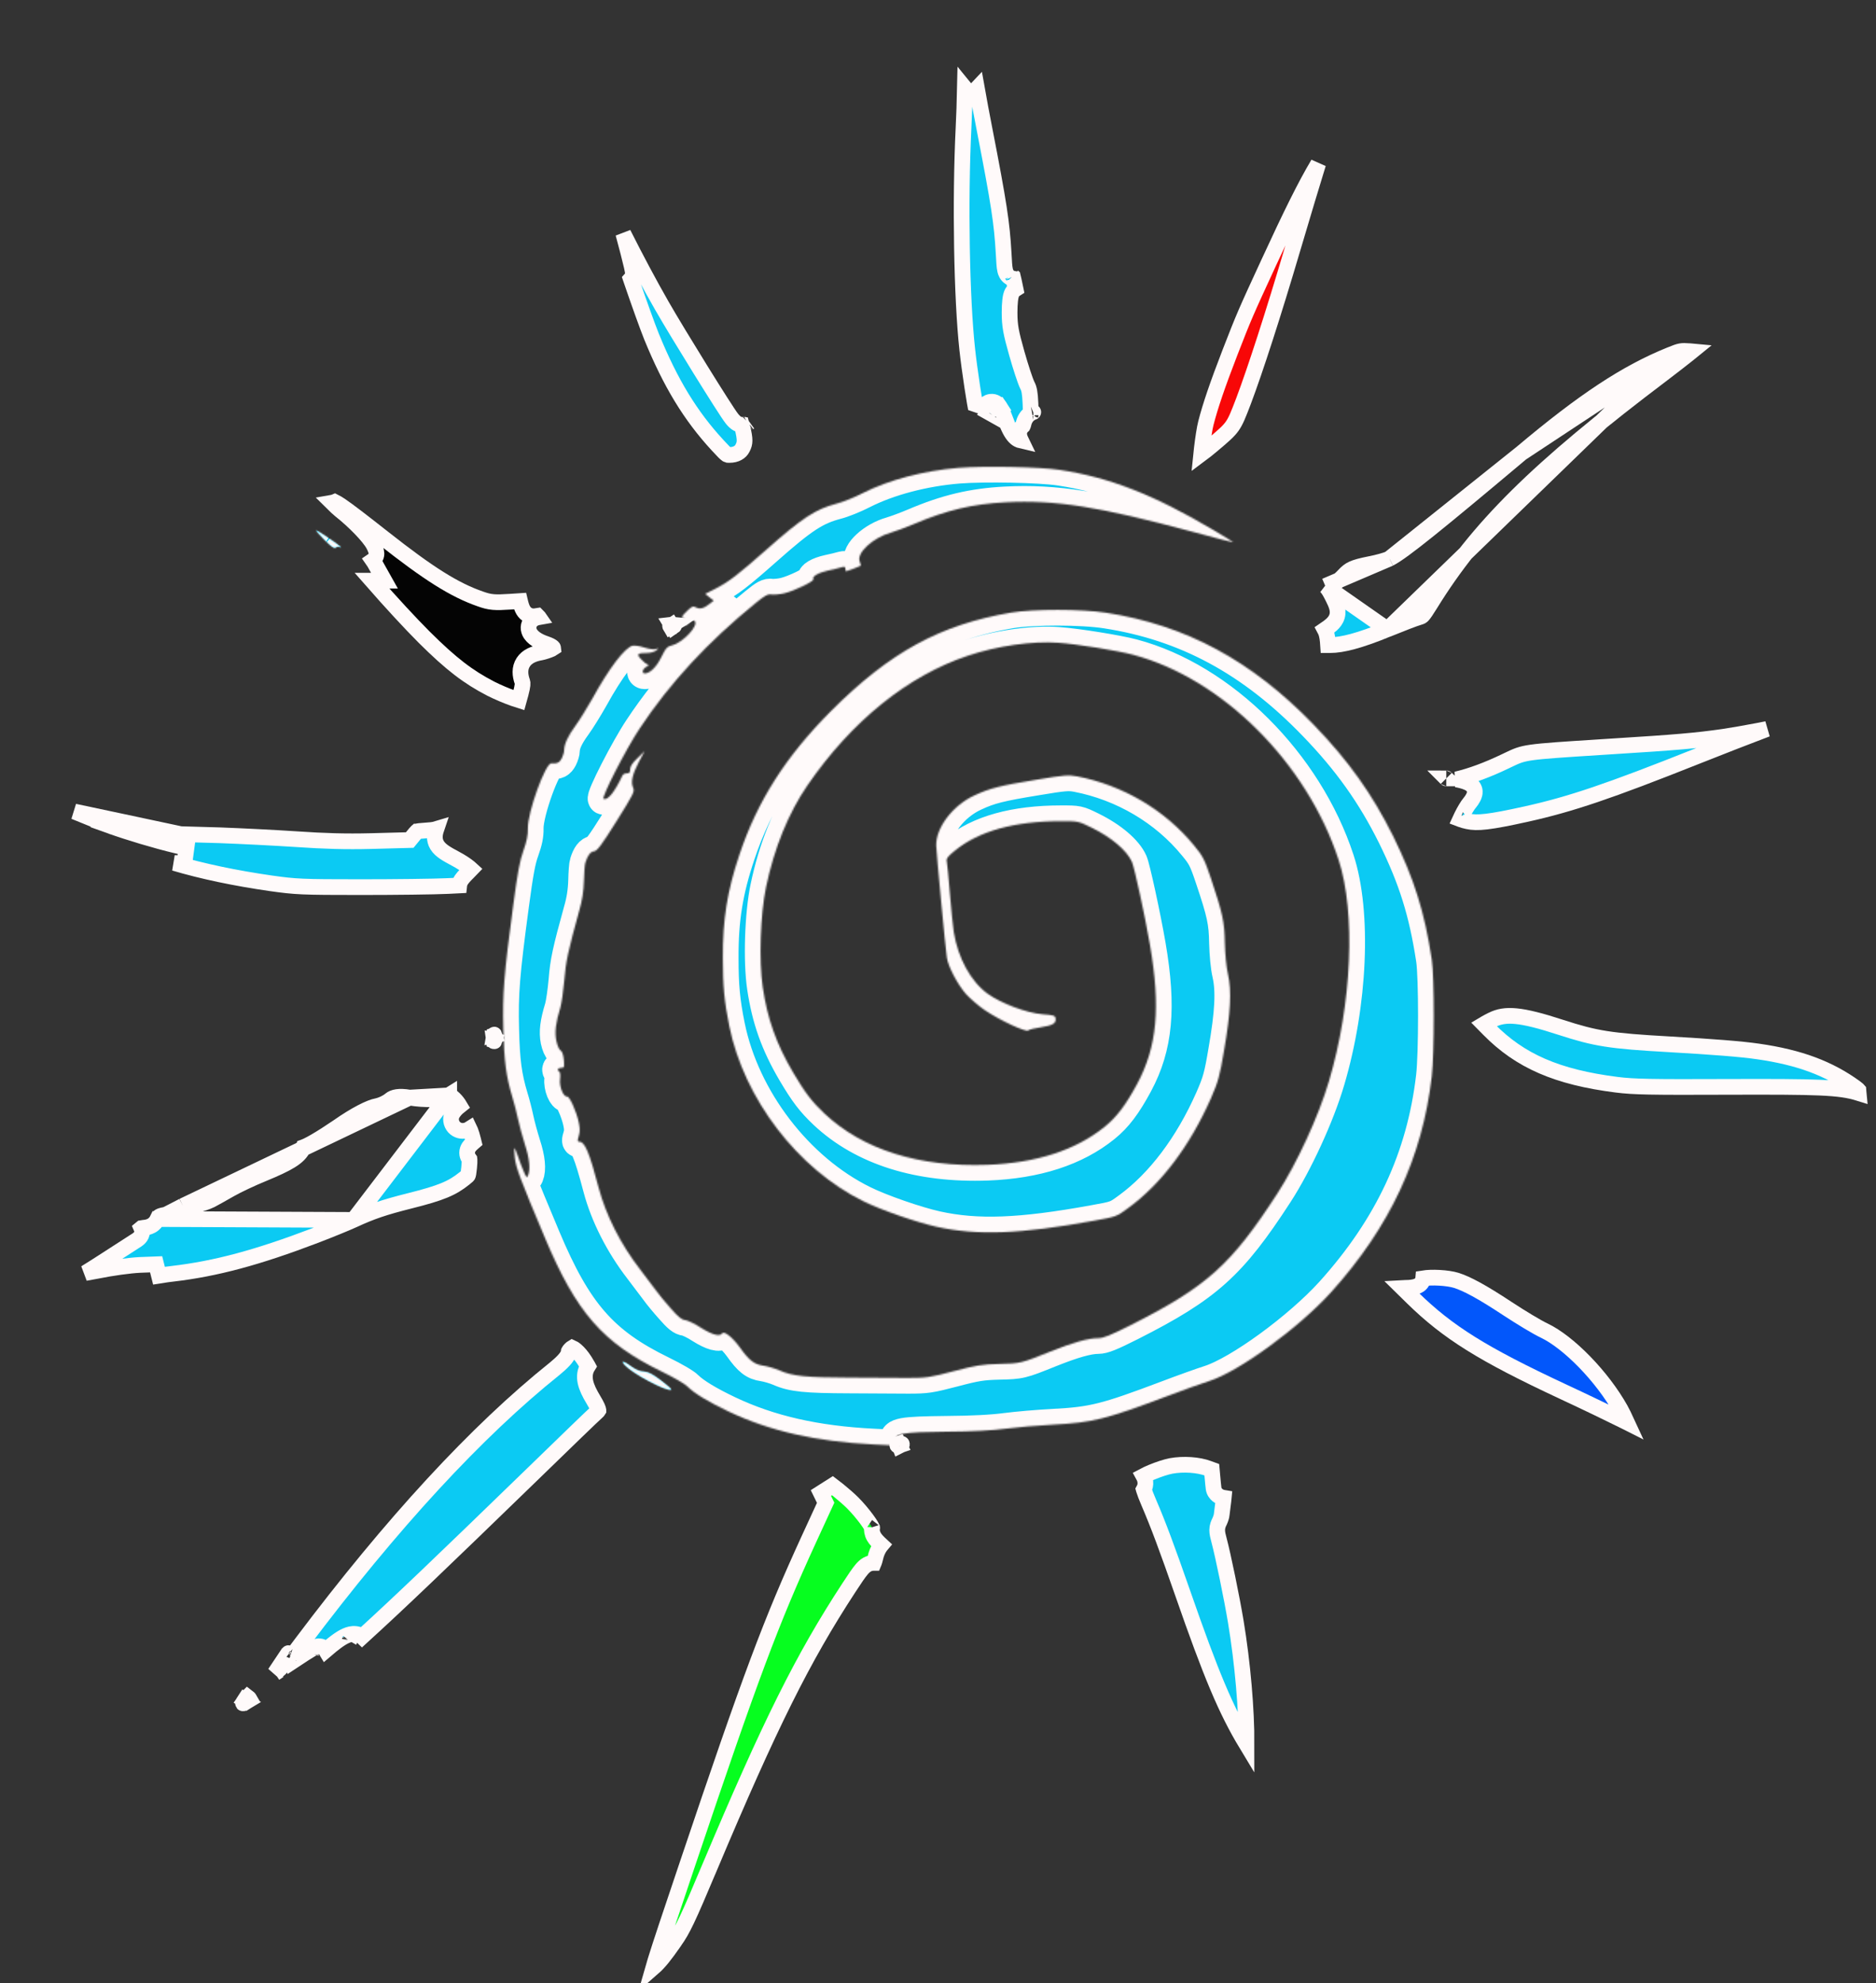 <svg width="1194" height="1262" viewBox="0 0 1194 1262" fill="none" xmlns="http://www.w3.org/2000/svg">
<rect x="0" y="0" width="1194" height="1262" fill="#333333" stroke="none"/>
<path d="M636.646 259.428C637.25 260.411 637.902 261.906 638.437 263.192C639.056 264.68 639.728 266.415 640.339 268.044C642.501 273.807 644.492 276.932 646.427 278.616C647.388 279.452 648.466 280.046 649.853 280.366C649.334 279.295 648.681 277.768 648.646 276.144C648.621 274.956 648.908 273.785 649.538 272.721C650 271.939 650.562 271.364 651.013 270.966C651.028 270.937 651.044 270.904 651.062 270.865C651.138 270.703 651.216 270.504 651.287 270.284C651.358 270.065 651.41 269.856 651.443 269.679L651.459 269.597L651.477 269.515C652.012 267.105 653.484 264.403 656.043 262.935C656.046 262.689 656.046 262.402 656.042 262.066C656.028 260.807 655.963 259.129 655.862 256.817L655.862 256.811C655.564 249.755 654.968 247.269 653.946 245.353L653.915 245.295L653.886 245.236C653.14 243.746 652.029 240.624 650.895 237.173C649.71 233.567 648.364 229.174 647.146 224.859C643.404 211.609 642.558 207.287 642.558 198.8C642.558 195.918 642.688 193.303 642.913 191.264C643.024 190.257 643.169 189.288 643.363 188.456C643.459 188.045 643.59 187.562 643.778 187.079C643.914 186.728 644.291 185.796 645.122 184.964C645.353 184.734 645.777 184.326 646.379 183.945C646.351 183.81 646.324 183.677 646.297 183.546C645.851 181.381 645.511 179.732 645.223 178.441C645.131 178.029 645.049 177.676 644.976 177.373C644.285 177.245 643.467 176.992 642.686 176.498C640.689 175.233 640.033 173.239 639.755 172.116C639.458 170.918 639.298 169.434 639.17 167.784C639.036 166.065 638.914 163.826 638.765 160.972C637.686 141.953 635.848 129.747 626.65 82.455C624.711 72.491 623.109 63.942 621.767 56.364C621.314 56.844 620.66 57.356 619.755 57.676C617.059 58.629 615.052 57.091 614.364 56.362C614.278 56.27 614.197 56.178 614.122 56.087C613.942 64.535 613.614 73.933 613.252 81.246C610.96 128.177 612.066 189.997 615.628 222.455L615.629 222.464L615.63 222.474C616.269 228.515 617.556 237.905 618.752 245.829C619.349 249.785 619.917 253.336 620.364 255.888C620.444 256.344 620.519 256.762 620.588 257.14C621.274 257.375 622.051 257.643 622.863 257.923C623.09 258.001 623.319 258.081 623.55 258.16L625.762 258.884C626.093 258.466 626.457 258.023 626.81 257.652C626.819 257.643 626.829 257.633 626.84 257.621C627.154 257.288 628.435 255.93 630.48 255.666C633.327 255.299 635.041 257.161 635.523 257.742C636.012 258.329 636.424 259.043 636.646 259.428ZM636.646 259.428C636.623 259.39 636.599 259.352 636.576 259.316L632.358 262M636.646 259.428C636.646 259.428 636.647 259.429 636.647 259.429C636.66 259.452 636.673 259.474 636.685 259.495L632.358 262M632.358 262C632.685 262.514 633.164 263.551 633.705 264.837L629.358 262.4C631.158 260.1 631.258 260.1 632.358 262ZM634.052 264.548C634.051 264.55 634.049 264.551 634.047 264.553C634.057 264.543 634.059 264.54 634.052 264.548ZM655.97 264.196C655.97 264.196 655.971 264.194 655.972 264.189C655.971 264.194 655.97 264.196 655.97 264.196ZM657.631 262.235C657.671 262.219 657.688 262.211 657.687 262.211C657.686 262.211 657.666 262.219 657.631 262.235ZM644.505 175.727C644.505 175.727 644.506 175.73 644.508 175.734C644.506 175.729 644.505 175.727 644.505 175.727Z" fill="#0BCAF3" stroke="#FFFAFA" stroke-width="10"/>
<path d="M822.764 158.078C829.981 133.752 835.106 116.713 838.984 104.175C830.797 117.947 821.815 136.043 807.499 167.094L807.498 167.096C792.524 199.538 791.868 201.04 782.82 224.308C774.839 244.959 770.227 258.532 767.503 269.234L767.5 269.248L767.496 269.262C766.692 272.343 765.649 279.084 764.911 285.382C764.77 286.594 764.641 287.77 764.53 288.878C766.479 287.43 768.819 285.566 771.536 283.277L771.544 283.27C778.85 277.139 781.953 274.424 784.227 271.212C786.506 267.991 788.058 264.122 791.482 255.129C798.916 235.403 810.374 200.047 822.763 158.084L822.764 158.078Z" fill="#F80707" stroke="#FFFAFA" stroke-width="10"/>
<path d="M421.218 194.483C413.275 180.626 404.633 164.393 396.685 148.581C397.861 152.93 398.931 156.959 399.83 160.438C400.781 164.117 401.551 167.224 402.055 169.459C402.304 170.563 402.506 171.532 402.629 172.277C402.688 172.63 402.752 173.065 402.779 173.491C402.791 173.684 402.808 174.062 402.763 174.507C402.741 174.727 402.689 175.125 402.537 175.595C402.429 175.933 402.151 176.694 401.477 177.442C401.691 178.071 401.908 178.706 402.126 179.344C406.662 192.602 411.945 207.403 414.691 214.22C426.816 243.891 439.425 264.543 456.733 283.31L456.738 283.316L456.744 283.321C460.187 287.078 461.646 288.533 462.597 289.193C462.898 289.402 463.004 289.424 463.03 289.429C463.032 289.43 463.033 289.43 463.035 289.43C463.148 289.457 463.415 289.5 464.258 289.5C468.593 289.5 471.384 287.621 472.566 285.204L472.595 285.145L472.625 285.087C473.515 283.381 473.867 282.076 473.883 280.389C473.901 278.487 473.495 275.921 472.421 271.667C472.291 271.19 472.173 270.759 472.065 270.369C471.414 270.332 470.721 270.191 469.996 269.898C468.889 269.45 468.061 268.772 467.497 268.238C466.92 267.693 466.379 267.067 465.888 266.466L465.875 266.45L465.862 266.434C464.721 265.016 461.959 260.811 458.526 255.443C454.997 249.924 450.541 242.821 445.883 235.31C436.581 220.305 426.415 203.566 421.218 194.483ZM476.452 269.113C476.453 269.113 476.449 269.115 476.441 269.12C476.448 269.116 476.452 269.113 476.452 269.113Z" fill="#0BCAF3" stroke="#FFFAFA" stroke-width="10"/>
<path d="M1063.15 225.73L1063.16 225.723C1066.59 224.311 1068.23 223.743 1069.68 223.486C1071.06 223.242 1072.51 223.238 1075.67 223.485L1075.68 223.486L1075.7 223.487C1076.07 223.513 1076.41 223.541 1076.73 223.571C1076.08 224.1 1075.36 224.674 1074.59 225.289C1070.33 228.682 1064.47 233.231 1058.04 238.115C978.771 297.941 940.291 335.886 910.307 384.468C907.677 388.695 906.426 390.54 905.488 391.54C904.949 392.114 904.668 392.307 903.399 392.688C901.881 393.097 898.816 394.224 895.377 395.545C891.726 396.947 887.294 398.71 882.974 400.469L1063.15 225.73ZM1063.15 225.73L1063.13 225.736M1063.15 225.73L1063.13 225.736M1063.13 225.736C1035.14 237.048 1008.01 254.864 968.278 288.325L968.275 288.328M1063.13 225.736L968.275 288.328M968.275 288.328C941.326 310.976 922.486 326.635 909.4 337.137C896.481 347.504 888.784 353.17 884.339 355.449L884.317 355.461M968.275 288.328L884.317 355.461M884.317 355.461L884.294 355.472M884.317 355.461L884.294 355.472M884.294 355.472C883.1 356.069 881.075 356.705 879.129 357.244C877.027 357.825 874.504 358.43 872.019 358.907C866.284 360.054 863.101 360.915 860.833 361.949C858.779 362.886 857.301 364.046 855.234 366.288L855.22 366.304L855.205 366.32C853.567 368.067 851.949 369.547 850.099 370.654C848.189 371.796 846.273 372.398 844.2 372.729C844.001 372.767 843.771 372.827 843.516 372.908M884.294 355.472L843.516 372.908M843.516 372.908C843.677 373.043 843.836 373.188 843.994 373.341C844.937 374.258 845.655 375.344 846.261 376.376C846.877 377.426 847.549 378.726 848.315 380.235L848.322 380.249L848.33 380.264C849.331 382.267 850.237 384.198 850.773 385.995C851.333 387.868 851.626 390.02 850.949 392.291C850.285 394.519 848.887 396.18 847.449 397.489C846.275 398.558 844.823 399.614 843.216 400.702C843.466 401.165 843.673 401.635 843.847 402.095C844.676 404.29 845.055 407.151 845.269 410.5H846.558C854.411 410.5 865.332 407.645 882.973 400.469L843.516 372.908Z" fill="#0BCAF3" stroke="#FFFAFA" stroke-width="10"/>
<path d="M238.953 354.835C238.62 355.444 238.103 356.092 237.352 356.606C237.683 357.073 237.973 357.52 238.21 357.94L238.214 357.947L238.218 357.954L240.518 362.054L244.695 369.5H236.749C248.968 383.429 261.242 396.713 269.989 405.46C287.155 422.527 297.945 430.761 312.433 438.248C316.772 440.44 322.223 442.732 326.694 444.347C328.031 444.83 329.242 445.238 330.281 445.56C330.604 444.413 330.962 443.102 331.321 441.733L331.321 441.731C332.905 435.695 332.702 434.657 332.432 433.834C330.963 429.744 330.51 425.181 333.089 421.288C335.564 417.553 339.895 415.905 344.298 415.174C345.969 414.864 349.01 413.87 350.922 413.023C351.43 412.741 351.788 412.526 352.045 412.355C352.03 412.22 352.006 412.16 351.999 412.145L351.999 412.144C351.99 412.124 351.947 412.02 351.74 411.825C351.218 411.333 349.991 410.564 347.263 409.639C344.915 408.855 342.848 407.878 341.177 406.762C339.633 405.731 337.917 404.242 337.017 402.225C336.532 401.138 336.192 399.674 336.552 398.048C336.924 396.368 337.914 395.104 339.033 394.269C340.197 393.4 341.553 392.941 342.886 392.71C342.851 392.662 342.818 392.615 342.784 392.57C342.502 392.187 342.298 391.971 342.175 391.856C342.136 391.862 342.09 391.87 342.037 391.882C341.012 392.112 339.55 392.342 337.974 392.01C336.154 391.627 334.714 390.62 333.673 389.282C332.759 388.107 332.203 386.743 331.807 385.54C331.507 384.629 331.233 383.599 330.968 382.472L324.584 382.889L324.579 382.89C319.957 383.188 316.731 383.318 313.959 383.082C311.022 382.832 308.752 382.188 306.013 381.222C289.164 375.426 272.703 364.959 243.964 342.328C230.071 331.394 221.97 325.164 217.079 321.832C215.109 320.489 213.862 319.759 213.094 319.383C212.56 319.607 211.988 319.784 211.374 319.891C213.464 321.97 215.283 323.656 216.568 324.685C221.004 328.183 225.589 332.381 229.377 336.299C233.032 340.079 236.387 344.046 237.91 347.024L237.92 347.044L237.93 347.064C238.419 348.043 238.897 349.101 239.199 350.025C239.32 350.398 239.568 351.196 239.594 352.106C239.606 352.498 239.613 353.629 238.953 354.835Z" fill="#040404" stroke="#FFFAFA" stroke-width="10"/>
<mask id="path-6-inside-1" fill="white">
<path d="M610.058 297.7C587.858 299.5 565.558 305.4 549.058 313.8C543.858 316.5 536.358 319.5 532.358 320.5C519.058 324 510.658 329.5 488.058 349.5C469.858 365.6 463.658 370.4 455.158 374.7L448.858 377.9L451.558 380.1L454.258 382.2L451.558 384.3C447.858 387.2 445.458 387.8 442.958 386.5C441.158 385.5 440.358 385.8 437.458 388.6C433.458 392.4 433.358 393.1 436.158 394C438.058 394.6 438.158 394.8 436.458 396.6C434.058 399.2 435.858 399 438.758 396.3C440.458 394.7 441.358 394.4 442.158 395.2C444.858 397.9 434.958 408.6 428.158 410.5C424.558 411.4 423.858 412.2 420.858 418.2C417.858 424.4 413.658 428.5 410.358 428.5C408.258 428.5 408.958 425.6 411.258 424.4C413.058 423.4 413.158 423.1 412.058 422.7C411.258 422.5 409.358 421 407.958 419.4C404.958 416.2 405.658 415.5 411.958 415.5C413.958 415.5 416.558 414.8 417.658 413.9C419.458 412.4 419.458 412.4 417.258 413C416.058 413.4 412.758 412.9 409.958 412C407.258 411.1 403.858 410.6 402.558 410.9C397.658 412.1 387.658 425.2 377.158 444.3C373.658 450.5 368.758 458.4 366.258 461.8C361.558 468.2 359.158 473.3 359.058 477.3C359.058 478.6 358.358 480.9 357.558 482.5C356.058 485.3 354.758 486 350.958 485.7C347.158 485.4 335.758 516.9 335.958 527.1C336.058 531.5 335.258 535.3 333.158 541.2C330.858 547.4 329.458 555.1 326.658 576C320.758 619.9 319.758 632.5 320.358 655C320.858 675.4 322.158 685 326.058 698C327.258 701.8 328.858 708.1 329.658 711.9C330.458 715.8 332.458 723.1 334.058 728.2C337.058 737.4 337.658 744.1 336.058 748C335.358 749.7 335.058 749.4 333.358 745.5C332.258 743 330.558 738.6 329.658 735.7C328.658 732.9 327.658 730.5 327.458 730.5C327.158 730.5 327.258 733.3 327.658 736.7C328.358 743 331.058 750.2 346.758 787.5C366.858 835.3 383.658 854.5 421.258 872.8C428.658 876.4 435.958 880.6 437.558 882.3C441.858 886.6 450.958 892.1 463.558 898.1C489.858 910.6 519.258 917.3 555.858 919.1L570.158 919.8L569.858 917C569.358 912.1 573.758 911.3 602.558 911C619.258 910.9 631.758 910.2 640.058 909.1C646.958 908.2 660.658 907 670.558 906.5C695.558 905.2 703.858 903.1 742.558 888.5C753.058 884.5 765.158 880.2 769.558 878.8C788.458 872.8 826.458 845.1 847.158 822.3C884.658 780.7 905.258 736.6 911.258 685C912.958 670.2 912.958 621.6 911.258 610.5C906.658 580.3 900.058 559.2 886.658 532C873.558 505.6 858.158 483.9 836.158 461.2C796.658 420.3 754.658 397.7 703.958 389.9C688.558 387.5 657.558 387.5 643.558 389.8C598.358 397.5 566.458 414.9 528.958 452.4C500.158 481.3 482.058 509.6 470.558 544C462.858 567 459.958 585 460.058 609.5C460.058 627.2 460.958 637.2 464.158 652.9C473.558 699.2 507.658 743.8 549.558 764.4C560.658 769.9 583.058 777.7 596.058 780.6C621.858 786.3 649.458 785.3 696.058 776.8C710.558 774.2 710.558 774.2 718.058 768.7C739.058 753.4 757.358 729.1 770.658 699C775.358 688.2 776.258 685.1 779.058 668.5C783.258 644.4 783.958 630.5 781.558 619.9C780.458 615.2 779.758 607.2 779.558 600C779.358 586.7 778.158 581.1 770.658 558.8C766.658 546.9 765.558 544.7 760.058 538.1C741.658 515.5 714.658 499.6 685.458 494C680.058 493 677.358 493.2 659.958 496.1C636.558 499.9 629.858 501.6 620.258 506.1C606.458 512.4 595.558 526.7 595.858 538.1C596.058 543.3 601.858 604.9 602.658 609.5C603.558 615.3 609.658 626.7 614.858 632.6C617.658 635.6 623.058 640.3 626.958 642.9C636.458 649.3 652.858 656.9 654.358 655.7C655.058 655.1 658.658 654.2 662.358 653.7C670.058 652.5 672.258 651.2 671.858 648.1C671.558 646.2 670.658 645.9 663.558 645.4C653.458 644.6 637.158 638.5 628.558 632.3C617.858 624.5 609.758 609.7 607.058 593.2C606.558 589.8 605.358 578.7 604.558 568.5C603.758 558.3 602.858 549.1 602.558 547.9C602.158 546.3 603.458 544.7 607.858 541.2C623.058 528.8 645.758 522.5 675.358 522.5C686.158 522.5 686.358 522.5 694.858 526.7C707.458 532.9 717.258 541.2 720.458 548.5C722.058 552.2 728.658 582.4 731.958 601.5C738.758 641.2 736.458 666 723.758 689.7C716.558 703.1 710.658 710.9 703.058 717C684.658 731.9 659.658 740 628.558 741.2C584.858 742.8 549.258 731.6 524.658 708.5C516.558 700.8 512.458 695.4 504.758 682.4C494.058 664.2 488.458 648.4 485.458 628.2C482.958 611.4 483.958 581.5 487.558 564.5C492.758 539.6 501.758 517.5 513.858 499.8C542.058 458.8 577.758 430 616.158 417.2C634.558 411 657.158 407.8 673.558 409C685.158 409.8 711.358 414 721.058 416.6C777.958 431.7 831.758 485.4 851.958 547.1C862.958 580.7 860.458 638.8 845.858 687.9C839.358 710 825.358 740.4 812.958 759.5C783.558 804.8 768.258 818.6 719.858 843.1C706.758 849.7 702.258 851.5 698.958 851.5C692.558 851.5 683.058 854.2 668.558 860C649.958 867.5 649.458 867.6 635.858 867.9C625.058 868.2 621.458 868.7 607.058 872.5C591.758 876.5 589.658 876.8 578.058 876.8C571.158 876.8 554.158 876.7 540.358 876.6C512.958 876.5 504.458 875.7 496.058 872C493.058 870.7 488.458 869.4 485.858 869C480.058 868.2 476.758 865.7 470.758 857.2C466.158 850.9 460.758 846.6 459.558 848.5C458.158 850.7 453.158 849.3 446.158 844.9C442.258 842.3 437.658 840.2 436.158 840C433.958 839.9 431.658 838 426.958 832.6C423.458 828.7 419.158 823.5 417.558 821.2C415.858 818.9 411.258 812.8 407.358 807.7C395.058 791.8 385.658 773.3 381.058 755.9C375.058 733.2 372.258 726.5 368.658 726.5C367.458 726.5 367.458 725.8 368.358 722.9C369.158 720.3 369.158 717.9 368.358 714.2C366.858 707.2 362.458 697.4 360.858 697.7C358.658 698.2 355.858 691.4 356.458 686.8C356.758 684.5 356.558 682.3 356.058 682C354.358 680.9 354.958 679.5 357.158 679.5C359.158 679.5 359.258 679.1 358.858 674.4C358.558 671.1 357.758 668.9 356.758 668.4C355.858 667.9 354.658 665.1 354.058 662.2C352.958 656.7 353.658 650.9 356.658 641.1C357.458 638.3 358.558 630.5 359.158 623.8C360.058 612.1 361.558 605.2 368.658 579.5C370.558 573 371.458 567 371.658 560.5C371.758 555.3 372.158 550.1 372.558 549C374.058 544.2 375.758 542 378.058 541.7C380.058 541.5 382.758 537.9 392.358 522.6C403.258 505.2 404.058 503.6 402.958 501.2C401.358 497.7 402.458 492.8 406.658 484.7L410.258 478L405.658 482.5C402.458 485.5 401.058 487.7 401.058 489.5C401.058 491.6 400.558 492.1 398.958 492.1C397.758 492 396.458 492.7 396.158 493.5C391.158 504 386.958 509.3 384.158 508.4C382.458 507.8 398.458 476.5 407.158 463.5C426.258 434.7 450.358 408.6 480.858 383.8C486.858 378.9 488.658 377.9 491.058 378.3C492.658 378.5 496.358 378.2 499.258 377.5C505.558 376 518.358 369.8 517.658 368.6C516.558 366.9 520.858 364.4 527.158 363C530.658 362.3 534.558 361.3 535.858 360.9C537.458 360.4 538.058 360.7 538.058 361.9C538.058 362.8 538.258 363.5 538.558 363.5C539.058 363.5 547.258 360.4 547.858 360C547.958 359.9 547.658 358.6 547.158 357.2C545.058 351.8 555.658 342.1 567.058 338.9C570.058 338 576.658 335.6 581.558 333.5C602.458 324.6 618.958 320.7 640.058 319.6C671.958 318 699.158 322.3 759.058 338.4C773.058 342.2 784.658 345.2 784.858 345.1C784.958 344.9 779.358 341.4 772.358 337.3C734.158 314.7 706.258 303.8 674.458 299C661.958 297.1 626.558 296.4 610.058 297.7Z"/>
</mask>
<path d="M610.058 297.7C587.858 299.5 565.558 305.4 549.058 313.8C543.858 316.5 536.358 319.5 532.358 320.5C519.058 324 510.658 329.5 488.058 349.5C469.858 365.6 463.658 370.4 455.158 374.7L448.858 377.9L451.558 380.1L454.258 382.2L451.558 384.3C447.858 387.2 445.458 387.8 442.958 386.5C441.158 385.5 440.358 385.8 437.458 388.6C433.458 392.4 433.358 393.1 436.158 394C438.058 394.6 438.158 394.8 436.458 396.6C434.058 399.2 435.858 399 438.758 396.3C440.458 394.7 441.358 394.4 442.158 395.2C444.858 397.9 434.958 408.6 428.158 410.5C424.558 411.4 423.858 412.2 420.858 418.2C417.858 424.4 413.658 428.5 410.358 428.5C408.258 428.5 408.958 425.6 411.258 424.4C413.058 423.4 413.158 423.1 412.058 422.7C411.258 422.5 409.358 421 407.958 419.4C404.958 416.2 405.658 415.5 411.958 415.5C413.958 415.5 416.558 414.8 417.658 413.9C419.458 412.4 419.458 412.4 417.258 413C416.058 413.4 412.758 412.9 409.958 412C407.258 411.1 403.858 410.6 402.558 410.9C397.658 412.1 387.658 425.2 377.158 444.3C373.658 450.5 368.758 458.4 366.258 461.8C361.558 468.2 359.158 473.3 359.058 477.3C359.058 478.6 358.358 480.9 357.558 482.5C356.058 485.3 354.758 486 350.958 485.7C347.158 485.4 335.758 516.9 335.958 527.1C336.058 531.5 335.258 535.3 333.158 541.2C330.858 547.4 329.458 555.1 326.658 576C320.758 619.9 319.758 632.5 320.358 655C320.858 675.4 322.158 685 326.058 698C327.258 701.8 328.858 708.1 329.658 711.9C330.458 715.8 332.458 723.1 334.058 728.2C337.058 737.4 337.658 744.1 336.058 748C335.358 749.7 335.058 749.4 333.358 745.5C332.258 743 330.558 738.6 329.658 735.7C328.658 732.9 327.658 730.5 327.458 730.5C327.158 730.5 327.258 733.3 327.658 736.7C328.358 743 331.058 750.2 346.758 787.5C366.858 835.3 383.658 854.5 421.258 872.8C428.658 876.4 435.958 880.6 437.558 882.3C441.858 886.6 450.958 892.1 463.558 898.1C489.858 910.6 519.258 917.3 555.858 919.1L570.158 919.8L569.858 917C569.358 912.1 573.758 911.3 602.558 911C619.258 910.9 631.758 910.2 640.058 909.1C646.958 908.2 660.658 907 670.558 906.5C695.558 905.2 703.858 903.1 742.558 888.5C753.058 884.5 765.158 880.2 769.558 878.8C788.458 872.8 826.458 845.1 847.158 822.3C884.658 780.7 905.258 736.6 911.258 685C912.958 670.2 912.958 621.6 911.258 610.5C906.658 580.3 900.058 559.2 886.658 532C873.558 505.6 858.158 483.9 836.158 461.2C796.658 420.3 754.658 397.7 703.958 389.9C688.558 387.5 657.558 387.5 643.558 389.8C598.358 397.5 566.458 414.9 528.958 452.4C500.158 481.3 482.058 509.6 470.558 544C462.858 567 459.958 585 460.058 609.5C460.058 627.2 460.958 637.2 464.158 652.9C473.558 699.2 507.658 743.8 549.558 764.4C560.658 769.9 583.058 777.7 596.058 780.6C621.858 786.3 649.458 785.3 696.058 776.8C710.558 774.2 710.558 774.2 718.058 768.7C739.058 753.4 757.358 729.1 770.658 699C775.358 688.2 776.258 685.1 779.058 668.5C783.258 644.4 783.958 630.5 781.558 619.9C780.458 615.2 779.758 607.2 779.558 600C779.358 586.7 778.158 581.1 770.658 558.8C766.658 546.9 765.558 544.7 760.058 538.1C741.658 515.5 714.658 499.6 685.458 494C680.058 493 677.358 493.2 659.958 496.1C636.558 499.9 629.858 501.6 620.258 506.1C606.458 512.4 595.558 526.7 595.858 538.1C596.058 543.3 601.858 604.9 602.658 609.5C603.558 615.3 609.658 626.7 614.858 632.6C617.658 635.6 623.058 640.3 626.958 642.9C636.458 649.3 652.858 656.9 654.358 655.7C655.058 655.1 658.658 654.2 662.358 653.7C670.058 652.5 672.258 651.2 671.858 648.1C671.558 646.2 670.658 645.9 663.558 645.4C653.458 644.6 637.158 638.5 628.558 632.3C617.858 624.5 609.758 609.7 607.058 593.2C606.558 589.8 605.358 578.7 604.558 568.5C603.758 558.3 602.858 549.1 602.558 547.9C602.158 546.3 603.458 544.7 607.858 541.2C623.058 528.8 645.758 522.5 675.358 522.5C686.158 522.5 686.358 522.5 694.858 526.7C707.458 532.9 717.258 541.2 720.458 548.5C722.058 552.2 728.658 582.4 731.958 601.5C738.758 641.2 736.458 666 723.758 689.7C716.558 703.1 710.658 710.9 703.058 717C684.658 731.9 659.658 740 628.558 741.2C584.858 742.8 549.258 731.6 524.658 708.5C516.558 700.8 512.458 695.4 504.758 682.4C494.058 664.2 488.458 648.4 485.458 628.2C482.958 611.4 483.958 581.5 487.558 564.5C492.758 539.6 501.758 517.5 513.858 499.8C542.058 458.8 577.758 430 616.158 417.2C634.558 411 657.158 407.8 673.558 409C685.158 409.8 711.358 414 721.058 416.6C777.958 431.7 831.758 485.4 851.958 547.1C862.958 580.7 860.458 638.8 845.858 687.9C839.358 710 825.358 740.4 812.958 759.5C783.558 804.8 768.258 818.6 719.858 843.1C706.758 849.7 702.258 851.5 698.958 851.5C692.558 851.5 683.058 854.2 668.558 860C649.958 867.5 649.458 867.6 635.858 867.9C625.058 868.2 621.458 868.7 607.058 872.5C591.758 876.5 589.658 876.8 578.058 876.8C571.158 876.8 554.158 876.7 540.358 876.6C512.958 876.5 504.458 875.7 496.058 872C493.058 870.7 488.458 869.4 485.858 869C480.058 868.2 476.758 865.7 470.758 857.2C466.158 850.9 460.758 846.6 459.558 848.5C458.158 850.7 453.158 849.3 446.158 844.9C442.258 842.3 437.658 840.2 436.158 840C433.958 839.9 431.658 838 426.958 832.6C423.458 828.7 419.158 823.5 417.558 821.2C415.858 818.9 411.258 812.8 407.358 807.7C395.058 791.8 385.658 773.3 381.058 755.9C375.058 733.2 372.258 726.5 368.658 726.5C367.458 726.5 367.458 725.8 368.358 722.9C369.158 720.3 369.158 717.9 368.358 714.2C366.858 707.2 362.458 697.4 360.858 697.7C358.658 698.2 355.858 691.4 356.458 686.8C356.758 684.5 356.558 682.3 356.058 682C354.358 680.9 354.958 679.5 357.158 679.5C359.158 679.5 359.258 679.1 358.858 674.4C358.558 671.1 357.758 668.9 356.758 668.4C355.858 667.9 354.658 665.1 354.058 662.2C352.958 656.7 353.658 650.9 356.658 641.1C357.458 638.3 358.558 630.5 359.158 623.8C360.058 612.1 361.558 605.2 368.658 579.5C370.558 573 371.458 567 371.658 560.5C371.758 555.3 372.158 550.1 372.558 549C374.058 544.2 375.758 542 378.058 541.7C380.058 541.5 382.758 537.9 392.358 522.6C403.258 505.2 404.058 503.6 402.958 501.2C401.358 497.7 402.458 492.8 406.658 484.7L410.258 478L405.658 482.5C402.458 485.5 401.058 487.7 401.058 489.5C401.058 491.6 400.558 492.1 398.958 492.1C397.758 492 396.458 492.7 396.158 493.5C391.158 504 386.958 509.3 384.158 508.4C382.458 507.8 398.458 476.5 407.158 463.5C426.258 434.7 450.358 408.6 480.858 383.8C486.858 378.9 488.658 377.9 491.058 378.3C492.658 378.5 496.358 378.2 499.258 377.5C505.558 376 518.358 369.8 517.658 368.6C516.558 366.9 520.858 364.4 527.158 363C530.658 362.3 534.558 361.3 535.858 360.9C537.458 360.4 538.058 360.7 538.058 361.9C538.058 362.8 538.258 363.5 538.558 363.5C539.058 363.5 547.258 360.4 547.858 360C547.958 359.9 547.658 358.6 547.158 357.2C545.058 351.8 555.658 342.1 567.058 338.9C570.058 338 576.658 335.6 581.558 333.5C602.458 324.6 618.958 320.7 640.058 319.6C671.958 318 699.158 322.3 759.058 338.4C773.058 342.2 784.658 345.2 784.858 345.1C784.958 344.9 779.358 341.4 772.358 337.3C734.158 314.7 706.258 303.8 674.458 299C661.958 297.1 626.558 296.4 610.058 297.7Z" fill="#0BCAF3" stroke="#FFFAFA" stroke-width="20" mask="url(#path-6-inside-1)"/>
<mask id="path-7-inside-2" fill="white">
<path d="M206.558 343.5C210.958 347.9 212.758 349.2 213.658 348.4C214.358 347.8 215.558 347.7 216.258 348.1C217.158 348.5 217.258 348.5 216.558 347.8C214.958 346.2 202.058 337.5 201.258 337.5C200.958 337.5 203.258 340.2 206.558 343.5Z"/>
</mask>
<path d="M206.558 343.5C210.958 347.9 212.758 349.2 213.658 348.4C214.358 347.8 215.558 347.7 216.258 348.1C217.158 348.5 217.258 348.5 216.558 347.8C214.958 346.2 202.058 337.5 201.258 337.5C200.958 337.5 203.258 340.2 206.558 343.5Z" fill="#0BCAF3"/>
<path d="M213.658 348.4L207.014 340.926L207.081 340.866L207.15 340.807L213.658 348.4ZM216.258 348.1L212.196 357.238L211.735 357.033L211.296 356.782L216.258 348.1ZM213.629 336.429C214.675 337.476 215.487 338.257 216.121 338.832C216.434 339.117 216.676 339.326 216.859 339.477C216.95 339.551 217.018 339.606 217.067 339.643C217.116 339.681 217.139 339.696 217.136 339.695C217.135 339.693 217.098 339.668 217.028 339.625C216.96 339.583 216.843 339.515 216.682 339.434C216.391 339.287 215.771 339.003 214.886 338.813C213.967 338.616 212.632 338.494 211.077 338.844C209.461 339.208 208.081 339.978 207.014 340.926L220.301 355.874C217.307 358.536 213.622 358.997 210.689 358.368C208.372 357.871 206.617 356.741 205.704 356.105C203.764 354.754 201.633 352.718 199.487 350.571L213.629 336.429ZM207.15 340.807C209.353 338.919 211.873 338.144 213.911 337.93C215.884 337.722 218.595 337.918 221.219 339.418L211.296 356.782C213.22 357.882 214.981 357.928 216.005 357.82C217.093 357.705 218.663 357.281 220.166 355.993L207.15 340.807ZM220.319 338.962C220.573 339.075 220.443 339.01 220.191 338.919C220.107 338.889 219.57 338.69 218.825 338.546C218.463 338.476 217.653 338.338 216.609 338.377C215.74 338.409 213.36 338.599 211.008 340.362C208.083 342.556 207.017 345.757 207.017 348.342C207.017 350.424 207.674 351.946 207.924 352.49C208.466 353.666 209.117 354.438 209.176 354.509C209.464 354.863 209.678 355.062 209.487 354.871L223.629 340.729C223.788 340.888 224.252 341.349 224.69 341.888C224.823 342.051 225.525 342.896 226.091 344.126C226.354 344.697 227.017 346.242 227.017 348.342C227.017 350.945 225.944 354.16 223.008 356.362C220.643 358.136 218.244 358.33 217.35 358.363C216.281 358.403 215.44 358.262 215.04 358.185C214.22 358.027 213.583 357.797 213.375 357.722C212.872 357.54 212.393 357.325 212.196 357.238L220.319 338.962ZM209.487 354.871C209.797 355.182 209.897 355.225 209.37 354.819C208.982 354.521 208.441 354.12 207.766 353.634C206.422 352.668 204.722 351.49 203.02 350.343C201.313 349.193 199.679 348.125 198.466 347.368C197.844 346.979 197.43 346.734 197.211 346.612C197.084 346.541 197.156 346.586 197.351 346.677C197.44 346.718 197.717 346.844 198.11 346.98C198.226 347.02 199.519 347.5 201.258 347.5V327.5C203.047 327.5 204.413 327.997 204.625 328.07C205.114 328.239 205.508 328.414 205.737 328.52C206.21 328.738 206.642 328.971 206.948 329.142C207.593 329.502 208.331 329.949 209.056 330.401C210.536 331.325 212.378 332.532 214.195 333.757C216.018 334.985 217.893 336.282 219.443 337.397C220.655 338.269 222.528 339.628 223.629 340.729L209.487 354.871ZM201.258 347.5C203.069 347.5 206.392 346.939 208.916 343.914C211.219 341.153 211.284 338.171 211.215 336.963C211.089 334.739 210.211 333.156 210.186 333.107C209.966 332.671 209.768 332.367 209.702 332.267C209.616 332.136 209.555 332.053 209.54 332.033C209.521 332.007 209.672 332.206 210.089 332.684C210.863 333.569 212.104 334.904 213.629 336.429L199.487 350.571C197.711 348.796 196.153 347.13 195.027 345.841C194.493 345.231 193.92 344.549 193.451 343.914C193.293 343.7 192.785 343.015 192.342 342.138C192.276 342.009 191.377 340.364 191.248 338.1C191.178 336.871 191.246 333.874 193.558 331.102C196.091 328.066 199.428 327.5 201.258 327.5V347.5Z" fill="#FFFAFA" mask="url(#path-7-inside-2)"/>
<path d="M426.558 398.5C426.291 398.056 426.577 397.612 427.205 397.518L427.453 397.903L426.558 398.5ZM426.558 398.5L427.458 397.96L427.48 397.946L428.158 399M426.558 398.5C426.789 398.847 427.122 399.061 427.458 399.12C427.702 399.164 427.947 399.126 428.158 399M428.158 399L427.513 397.926L428.16 397.539C429.309 397.685 429.35 398.234 428.158 399ZM427.458 397.5C427.39 397.5 427.325 397.503 427.264 397.51L427.458 397.833L427.486 397.881L428.022 397.524C427.854 397.508 427.666 397.5 427.458 397.5Z" fill="#0BCAF3" stroke="#FFFAFA" stroke-width="10"/>
<path d="M1080.21 481.154C1095.37 475.119 1112.84 468.333 1124.58 463.89C1122.86 464.238 1120.97 464.608 1119 464.986C1111.51 466.417 1102.64 467.982 1096.79 468.846L1096.77 468.848L1096.76 468.85C1079.65 471.28 1067.28 472.389 1025.37 474.99C1023.07 475.138 1020.87 475.279 1018.75 475.414C994.257 476.981 982.195 477.752 974.75 478.812C967.684 479.819 965.246 480.989 959.345 483.821C958.952 484.01 958.543 484.206 958.117 484.409C946.756 489.859 936.416 493.709 926.902 495.951C928.103 496.152 929.278 496.407 930.352 496.692C931.644 497.035 932.948 497.461 934.07 497.968C934.627 498.219 935.249 498.539 935.837 498.943C936.296 499.259 937.086 499.859 937.712 500.815C939.039 502.76 938.594 504.827 938.492 505.29C938.303 506.148 937.964 506.914 937.678 507.478C937.079 508.655 936.222 509.893 935.299 511.001L935.254 511.055L935.207 511.108C934.172 512.281 931.916 515.97 930.366 519.163C929.967 520.003 929.645 520.685 929.384 521.252C929.526 521.306 929.676 521.362 929.835 521.419C931.078 521.865 932.6 522.301 934.066 522.603L934.09 522.608L934.114 522.613C940.249 523.939 947.625 523.274 971.376 518.018C999.764 511.71 1023.96 503.536 1080.21 481.154ZM1080.21 481.154L1082.06 485.794L1080.21 481.154ZM927.769 520.42C927.769 520.42 927.771 520.423 927.777 520.428C927.772 520.423 927.769 520.42 927.769 520.42ZM920.501 495.312C920.499 495.311 920.498 495.311 920.498 495.311C920.498 495.311 920.499 495.312 920.501 495.312Z" fill="#0BCAF3" stroke="#FFFAFA" stroke-width="10"/>
<path d="M70.07 525.502C66.153 524.053 57.372 520.52 47.353 516.408C54.107 517.838 61.376 519.382 68.494 520.893C71.03 521.432 73.548 521.966 76.016 522.49L70.07 525.502ZM70.07 525.502C81.601 529.64 99.298 534.978 112.195 538.031C112.2 538.032 112.205 538.033 112.209 538.034L118.682 539.528L117.358 549.396L111.003 549.142C128.885 554.424 149.363 558.747 172.261 562.05C188.284 564.297 191.792 564.5 229.458 564.5C251.572 564.5 276.457 564.199 284.72 563.806L284.732 563.805L284.744 563.805C287.981 563.666 290.435 563.556 292.287 563.455C292.352 562.853 292.497 562.253 292.72 561.664C293.249 560.27 294.159 559.104 294.925 558.215C295.744 557.265 296.804 556.182 298.022 554.964L298.058 554.928L298.095 554.893C298.742 554.272 299.345 553.665 299.874 553.111C299.566 552.828 299.212 552.52 298.808 552.188C296.593 550.368 293.39 548.249 289.731 546.326L289.724 546.322C287.014 544.892 284.71 543.612 282.892 542.375C281.105 541.16 279.371 539.717 278.204 537.807C276.041 534.269 276.678 530.639 277.728 527.547C275.846 528.117 273.402 528.313 270.57 528.49L270.56 528.491C268.928 528.59 267.763 528.682 266.88 528.794C265.992 528.906 265.574 529.016 265.38 529.083C265.277 529.119 265.267 529.131 265.262 529.137C265.261 529.138 265.26 529.139 265.259 529.139C265.185 529.201 265.003 529.372 264.562 529.923L264.542 529.949L264.521 529.974L262.221 532.774L260.773 534.537L258.492 534.598L236.092 535.198L236.083 535.198C219.898 535.603 206.34 535.197 188.721 533.989C175.284 533.093 153.353 531.996 139.894 531.497C139.887 531.497 139.88 531.497 139.873 531.497L115.415 530.798L114.961 530.785L114.516 530.69L76.019 522.491L70.07 525.502Z" fill="#0BCAF3" stroke="#FFFAFA" stroke-width="10"/>
<path d="M949.741 648.898L949.739 648.899C948.207 649.642 946.543 650.532 945.122 651.359C944.879 651.501 944.65 651.636 944.437 651.764L947.717 655.089L947.718 655.09C967.403 675.06 990.926 685.433 1028.98 690.239C1039.78 691.589 1050.1 691.801 1099.14 691.6L1099.14 691.6C1156.92 691.42 1170.8 691.743 1182.91 695.513C1182.87 695.112 1182.86 694.708 1182.86 694.3C1182.86 693.998 1182.84 693.821 1182.83 693.727C1182.77 693.657 1182.66 693.535 1182.46 693.35C1182.11 693.03 1181.59 692.616 1180.81 692.037C1164.12 679.928 1145.44 672.862 1118.85 669.049L1118.84 669.048C1108.09 667.484 1090 666.094 1062.27 664.492C1024.77 662.38 1015.69 660.943 993.516 653.756L993.504 653.752C967.385 645.214 958.031 644.874 949.741 648.898Z" fill="#0BCAF3" stroke="#FFFAFA" stroke-width="10"/>
<path d="M314.758 662.2L314.328 662.071C314.283 661.705 314.258 661.171 314.258 660.5C314.258 659.775 314.287 659.211 314.34 658.839L314.758 658.7M314.758 662.2C314.857 661.753 314.907 661.133 314.908 660.5C314.908 659.858 314.858 659.203 314.758 658.7M314.758 662.2C314.567 662.835 314.417 662.744 314.333 662.105L314.758 662.2ZM314.758 658.7L314.348 658.782C314.435 658.231 314.578 658.161 314.758 658.7Z" fill="#0BCAF3" stroke="#FFFAFA" stroke-width="10"/>
<path d="M285.444 697.01L285.458 697C285.65 696.856 285.797 696.759 285.903 696.694C285.903 696.695 285.904 696.695 285.904 696.695C286.07 696.779 286.305 696.917 286.623 697.139C287.267 697.59 288.095 698.278 289.199 699.311C290.53 700.618 291.736 702.231 292.574 703.648C291.964 704.124 291.376 704.646 290.846 705.166C290.069 705.927 289.28 706.814 288.643 707.723C288.326 708.175 287.982 708.724 287.7 709.337C287.454 709.87 287.058 710.866 287.058 712.1C287.058 715.169 288.784 717.887 291.604 719.048C294.08 720.068 296.755 719.644 298.881 718.298C299.03 718.605 299.199 718.986 299.384 719.457C299.953 720.902 300.554 722.878 301.204 725.502L301.207 725.513C301.329 726.001 301.423 726.391 301.496 726.72C301.499 726.733 301.502 726.747 301.505 726.761C301.395 726.856 301.271 726.962 301.128 727.083L301.102 727.105L301.077 727.127C300.468 727.656 299.839 728.228 299.306 728.818C298.798 729.379 298.081 730.272 297.66 731.482C296.647 734.395 298.036 736.665 298.806 737.702C298.815 737.777 298.823 737.87 298.831 737.983C298.89 738.909 298.829 740.431 298.583 742.998C298.406 744.692 298.278 745.806 298.133 746.647C297.99 747.467 297.872 747.763 297.824 747.865C297.822 747.869 297.82 747.873 297.818 747.877C297.768 747.988 297.647 748.258 295.595 749.848L295.562 749.874L295.529 749.9C287.802 756.1 280.876 759.091 260.645 764.149L260.638 764.151C244.531 768.203 236.515 770.896 224.953 776.264L285.444 697.01ZM285.444 697.01L285.43 697.021M285.444 697.01L285.43 697.021M285.43 697.021C283.851 698.188 281.796 698.671 280.329 698.93C278.63 699.23 276.652 699.394 274.575 699.448C270.415 699.557 265.44 699.234 260.718 698.429L260.704 698.426M285.43 697.021L260.704 698.426M260.704 698.426C253.767 697.224 250.301 698.235 248.478 699.725C246.257 701.627 242.693 703.244 240.088 703.793L240.005 703.81L239.922 703.825C237.836 704.191 234.504 705.432 230.071 707.745C225.731 710.01 220.642 713.139 215.123 716.998L215.099 717.014L215.076 717.03C209.658 720.726 204.603 723.946 200.62 726.26C198.637 727.413 196.853 728.38 195.389 729.075C194.661 729.42 193.936 729.735 193.259 729.973C193.214 729.989 193.166 730.006 193.114 730.024C191.752 733.636 188.697 736.284 184.887 738.623C180.96 741.034 175.392 743.61 167.868 746.721L167.852 746.727L167.836 746.734C160.552 749.687 150.979 754.19 146.548 756.735C141.832 759.445 136.369 762.481 134.386 763.524L134.32 763.56L134.252 763.593C131.641 764.868 127.751 766.094 124.634 766.857C123.061 767.241 121.466 767.563 120.166 767.7C119.577 767.762 118.71 767.827 117.839 767.714C117.565 767.678 117.043 767.598 116.434 767.362M260.704 698.426L116.434 767.362M116.434 767.362C116.369 767.616 116.286 767.872 116.18 768.128C115.641 769.44 114.734 770.267 114.05 770.746C112.817 771.609 111.355 771.997 110.35 772.221C109.2 772.477 107.823 772.68 106.28 772.861C103.416 773.245 102.212 773.652 101.598 774C101.236 774.205 100.856 774.493 100.249 775.698M116.434 767.362L100.249 775.698M100.249 775.698C99.469 777.322 98.29 778.857 96.398 779.908C94.691 780.857 92.836 781.159 91.194 781.281C90.79 781.324 90.433 781.379 90.144 781.436C90.101 781.472 90.058 781.507 90.016 781.541C90.428 782.502 90.596 783.642 90.315 784.877C89.955 786.456 88.996 787.461 88.59 787.859C87.729 788.702 86.542 789.435 85.689 789.952C83.736 791.187 74.824 796.93 65.778 802.795C62.022 805.231 58.021 807.76 54.356 810.026C56.672 809.642 59.264 809.169 62.175 808.597C71.142 806.764 82.491 805.222 88.808 804.906L88.838 804.905L88.867 804.903L99.367 804.503L101.188 811.741C104.739 811.172 107.796 810.733 109.817 810.529C137.458 807.291 163.731 800.231 200.776 786.128C210.154 782.536 221.014 778.09 224.952 776.265L100.249 775.698ZM298.765 737.442C298.764 737.442 298.766 737.45 298.77 737.463C298.767 737.448 298.765 737.442 298.765 737.442ZM117.917 765.705C117.917 765.705 117.917 765.705 117.916 765.705L117.917 765.705Z" fill="#0BCAF3" stroke="#FFFAFA" stroke-width="10"/>
<path d="M916.025 813.08C912.119 812.868 908.412 812.997 905.823 813.418C905.685 815.074 904.846 816.273 904.113 816.987C903.392 817.69 902.606 818.106 902.043 818.353C900.001 819.249 897.151 819.5 894.458 819.5C893.717 819.5 893.128 819.518 892.657 819.547L899.154 825.925C899.155 825.926 899.156 825.927 899.157 825.928C921.454 847.737 943.652 861.652 994.667 885.466C1008.5 891.884 1025.94 900.303 1033.59 904.127L1033.61 904.133L1033.62 904.139C1034.25 904.461 1034.88 904.778 1035.49 905.086C1033.93 901.696 1032.41 898.558 1031.51 896.96L1031.5 896.951L1031.49 896.941C1025.64 886.475 1017.39 875.744 1008.56 866.659C999.694 857.537 990.529 850.371 982.925 846.722C978.431 844.632 967.88 838.257 959.407 832.675L959.402 832.672C943.2 821.97 933.433 816.747 926.693 814.68C924.134 813.896 920.206 813.306 916.025 813.08Z" fill="#0257FB" stroke="#FFFAFA" stroke-width="10"/>
<path d="M155.658 1082C155.043 1082.95 154.491 1083.7 154.631 1083.86C154.75 1084.01 155.367 1083.73 156.867 1082.81L155.658 1082ZM155.658 1082C155.957 1081.55 156.641 1080.8 157.599 1079.84C157.828 1080.01 158.055 1080.21 158.274 1080.44C158.582 1080.77 158.822 1081.11 159.007 1081.44C158.158 1082 157.458 1082.44 156.886 1082.79L155.658 1082ZM174.914 1064.74C177.392 1062.57 179.315 1060.8 180.058 1060C182.458 1057.5 182.458 1057.3 180.758 1056L174.914 1064.74ZM174.914 1064.74C175.763 1064.17 176.643 1063.58 177.554 1062.96L174.914 1064.74ZM363.222 858.402L363.096 858.538L362.96 858.664C362.833 858.782 362.682 858.946 362.524 859.148C362.368 859.349 362.231 859.556 362.124 859.743C362.081 859.818 362.048 859.881 362.023 859.932C361.85 861.507 361.08 862.73 360.736 863.256C360.192 864.087 359.5 864.916 358.777 865.697C357.314 867.277 355.324 869.088 353.024 870.97L353.003 870.987L352.982 871.004C303.328 910.747 249.514 969.091 192.153 1045.31L192.145 1045.32C188.84 1049.69 186.894 1052.31 185.795 1053.94C186.292 1054.62 186.762 1055.54 186.91 1056.67C189.445 1054.99 191.741 1053.48 193.696 1052.23C195.768 1050.9 197.51 1049.82 198.762 1049.09C199.361 1048.74 199.977 1048.4 200.504 1048.16C200.698 1048.07 201.219 1047.83 201.845 1047.69L201.859 1047.69C202.078 1047.64 203.048 1047.42 204.224 1047.71C204.929 1047.88 205.997 1048.31 206.875 1049.36C207.058 1049.57 207.216 1049.8 207.35 1050.02C209.847 1047.88 212.014 1046.12 213.909 1044.72C216.176 1043.04 218.237 1041.73 220.148 1040.88C222.044 1040.03 224.142 1039.46 226.345 1039.73C226.7 1039.77 227.373 1039.85 228.058 1040.06C228.522 1040.2 229.543 1040.56 230.468 1041.45C254.503 1019.52 279.715 995.427 338.073 938.815C348.824 928.364 358.879 918.609 366.448 911.303C373.585 904.413 378.785 899.432 380.072 898.33C380.628 897.829 380.821 897.552 380.877 897.457C380.877 897.437 380.875 897.407 380.871 897.369C380.841 897.076 380.7 896.441 380.165 895.255C379.638 894.089 378.836 892.615 377.674 890.679C375.151 886.507 373.348 882.807 372.619 879.412C371.835 875.756 372.289 872.394 374.216 869.352C374.186 869.296 374.153 869.237 374.118 869.174C373.684 868.394 373.057 867.373 372.12 865.853C370.337 863.051 368.38 860.786 366.627 859.282C365.433 858.257 364.612 857.82 364.185 857.635C364.03 857.729 363.866 857.842 363.706 857.966C363.504 858.124 363.34 858.275 363.222 858.402ZM184.754 1055.7C184.756 1055.7 184.77 1055.67 184.788 1055.61C184.761 1055.67 184.752 1055.7 184.754 1055.7ZM183.703 1051.96C183.623 1051.89 183.603 1051.89 183.685 1051.95L183.703 1051.96ZM198.114 1052.03C198.114 1052.03 198.11 1052.04 198.105 1052.07C198.112 1052.04 198.115 1052.03 198.114 1052.03ZM222.509 1043.78C222.509 1043.78 222.506 1043.79 222.5 1043.8C222.507 1043.79 222.509 1043.78 222.509 1043.78ZM364.635 857.4C364.635 857.4 364.635 857.4 364.634 857.4L364.635 857.4Z" fill="#0BCAF3" stroke="#FFFAFA" stroke-width="10"/>
<mask id="path-17-inside-3" fill="white">
<path d="M397.658 868.6C402.558 874 423.958 885.4 427.158 884.3C427.658 884.1 424.758 881.5 420.758 878.5C415.358 874.4 412.658 873 409.758 872.8C407.358 872.7 404.458 871.5 401.858 869.6C397.058 866 394.858 865.5 397.658 868.6Z"/>
</mask>
<path d="M397.658 868.6C402.558 874 423.958 885.4 427.158 884.3C427.658 884.1 424.758 881.5 420.758 878.5C415.358 874.4 412.658 873 409.758 872.8C407.358 872.7 404.458 871.5 401.858 869.6C397.058 866 394.858 865.5 397.658 868.6Z" fill="#0BCAF3"/>
<path d="M397.658 868.6L390.252 875.32L390.244 875.311L390.237 875.303L397.658 868.6ZM427.158 884.3L430.872 893.585L430.642 893.676L430.408 893.757L427.158 884.3ZM420.758 878.5L414.758 886.5L414.734 886.482L414.711 886.464L420.758 878.5ZM409.758 872.8L410.174 862.808L410.31 862.814L410.446 862.823L409.758 872.8ZM401.858 869.6L395.958 877.674L395.907 877.637L395.858 877.6L401.858 869.6ZM405.063 861.88C405.062 861.878 405.088 861.907 405.15 861.967C405.211 862.027 405.297 862.107 405.411 862.209C405.642 862.415 405.952 862.674 406.348 862.982C407.146 863.604 408.171 864.334 409.391 865.138C411.832 866.748 414.79 868.487 417.745 870.06C420.723 871.646 423.49 872.953 425.555 873.767C426.612 874.184 427.248 874.377 427.514 874.44C427.649 874.473 427.475 874.419 427.082 874.391C426.845 874.373 425.559 874.275 423.907 874.843L430.408 893.757C428.356 894.462 426.528 894.404 425.624 894.337C424.564 894.26 423.597 894.069 422.831 893.884C421.294 893.514 419.696 892.955 418.22 892.373C415.219 891.19 411.73 889.516 408.346 887.714C404.938 885.9 401.428 883.845 398.378 881.833C395.552 879.969 392.382 877.667 390.252 875.32L405.063 861.88ZM423.444 875.015C422.187 875.518 420.736 876.403 419.509 877.876C418.266 879.37 417.613 881.037 417.355 882.553C416.896 885.243 417.684 887.288 417.933 887.898C418.27 888.722 418.641 889.296 418.804 889.537C418.996 889.822 419.155 890.019 419.23 890.111C419.442 890.366 419.439 890.32 418.942 889.871C418.084 889.095 416.618 887.895 414.758 886.5L426.758 870.5C428.898 872.105 430.881 873.704 432.348 875.029C433.014 875.63 433.892 876.458 434.632 877.351C434.873 877.643 435.8 878.749 436.448 880.334C436.736 881.041 437.539 883.165 437.07 885.917C436.442 889.595 433.924 892.363 430.872 893.585L423.444 875.015ZM414.711 886.464C412.119 884.496 410.646 883.546 409.719 883.066C409.307 882.852 409.11 882.789 409.069 882.777C409.05 882.771 409.071 882.776 409.07 882.776L410.446 862.823C416.609 863.249 421.431 866.455 426.805 870.535L414.711 886.464ZM409.341 882.791C404.32 882.582 399.54 880.292 395.958 877.674L407.758 861.526C408.457 862.037 409.123 862.397 409.656 862.614C410.225 862.846 410.401 862.818 410.174 862.808L409.341 882.791ZM395.858 877.6C394.839 876.836 394.089 876.336 393.621 876.054C392.838 875.582 393.366 876.028 394.626 876.323C395.031 876.418 395.909 876.595 397.062 876.548C398.153 876.503 400.39 876.218 402.581 874.536C408.068 870.323 406.092 864.215 405.931 863.74C405.688 863.021 405.414 862.512 405.278 862.273C405.126 862.008 405.004 861.833 404.956 861.767C404.867 861.643 404.879 861.676 405.079 861.897L390.237 875.303C389.736 874.748 389.204 874.119 388.718 873.443C388.339 872.915 387.521 871.732 386.984 870.144C386.711 869.336 384.76 863.004 390.4 858.673C392.667 856.932 395.013 856.615 396.243 856.565C397.536 856.512 398.584 856.709 399.19 856.851C401.249 857.334 403.052 858.386 403.944 858.924C405.152 859.652 406.476 860.564 407.858 861.6L395.858 877.6Z" fill="#FFFAFA" mask="url(#path-17-inside-3)"/>
<path d="M572.558 919.9C571.758 920.2 571.058 920 571.058 919.5C571.058 919.266 571.165 919.062 571.343 918.9C571.489 918.768 571.683 918.664 571.905 918.595L572.058 918.9L572.358 919.5L572.558 919.9ZM572.558 919.9L572.408 919.5L572.183 918.9L572.053 918.555C572.212 918.519 572.383 918.5 572.558 918.5C573.358 918.5 574.058 918.7 574.058 918.9C574.058 919.032 573.753 919.251 573.315 919.5C573.09 919.628 572.83 919.764 572.558 919.9Z" fill="#0BCAF3" stroke="#FFFAFA" stroke-width="10"/>
<path d="M733.083 936.757C731.025 937.61 729.183 938.466 727.772 939.223C728.38 940.333 728.824 941.582 728.958 942.946C729.128 944.669 728.777 946.334 727.962 947.798C727.988 947.891 728.017 947.989 728.048 948.094C728.538 949.732 729.518 952.314 731.152 956.127C737.126 969.999 742.774 985.141 752.779 1013.86L752.78 1013.86C770.7 1065.41 780.297 1088.35 793.369 1109.97C793.444 1087.8 790.928 1058.41 786.525 1031.82C784.039 1016.9 778.473 989.791 775.829 979.899C775.218 977.64 774.674 975.534 774.695 973.559C774.72 971.244 775.487 969.512 776.27 967.994C776.941 966.542 777.521 964.57 777.566 963.807L777.575 963.661L777.592 963.516C777.794 961.795 778.294 957.797 778.694 954.696C778.766 954.07 778.822 953.541 778.864 953.082C778.786 953.07 778.705 953.058 778.621 953.046L778.498 953.027L778.377 953.003C777.106 952.749 775.863 952.18 774.832 951.327C773.844 950.509 772.653 949.077 772.396 947.02C772.287 946.147 771.881 942.487 771.576 938.725C771.575 938.718 771.575 938.711 771.574 938.704L771.261 935.207L769.042 934.397L769.022 934.389L769.002 934.382C762.785 932.051 753.232 931.356 745.281 932.814C742.098 933.427 737.357 934.988 733.083 936.757Z" fill="#0BCAF3" stroke="#FFFAFA" stroke-width="10"/>
<path d="M526.831 947.26L526.783 947.293L526.733 947.324C525.837 947.892 524.894 948.493 523.996 949.065C523.464 949.404 522.948 949.733 522.467 950.039L524.452 954.108L525.49 956.237L524.5 958.39L514.702 979.685C514.702 979.686 514.701 979.687 514.701 979.688C490.819 1031.73 477.789 1066.52 437.796 1185.3L437.796 1185.3C426.384 1219.13 420.237 1237.5 417.112 1247.66C416.594 1249.34 416.167 1250.77 415.818 1251.99C419.388 1248.87 423.055 1244.4 429.247 1235.45L429.253 1235.44L429.259 1235.44C434.691 1227.66 437.485 1221.91 451.849 1187.76L451.851 1187.76C490.087 1097.07 511.025 1055.04 540.173 1010.46C544.058 1004.51 546.577 1000.77 548.472 998.561C549.44 997.431 550.525 996.355 551.844 995.6C553.343 994.741 554.779 994.5 556.058 994.5C556.1 994.5 556.14 994.5 556.178 994.499C556.214 994.416 556.255 994.318 556.3 994.201C556.527 993.61 556.782 992.756 557.08 991.5C557.696 988.637 558.809 985.933 560.374 983.816C560.536 983.597 560.71 983.375 560.898 983.152C558.917 981.321 557.211 979.618 556.175 977.776C554.954 975.605 554.815 973.592 554.913 971.819C554.815 971.619 554.675 971.352 554.48 971.014C553.842 969.904 552.85 968.419 551.586 966.708C549.064 963.294 545.725 959.338 542.622 956.236C540.449 954.062 536.801 950.887 533.517 948.218C532.13 947.091 530.855 946.092 529.83 945.328C528.952 945.873 527.914 946.538 526.831 947.26ZM555.066 972.159C555.084 972.225 555.098 972.26 555.099 972.259C555.101 972.259 555.092 972.226 555.066 972.159Z" fill="#06FE1F" stroke="#FFFAFA" stroke-width="10"/>
</svg>
